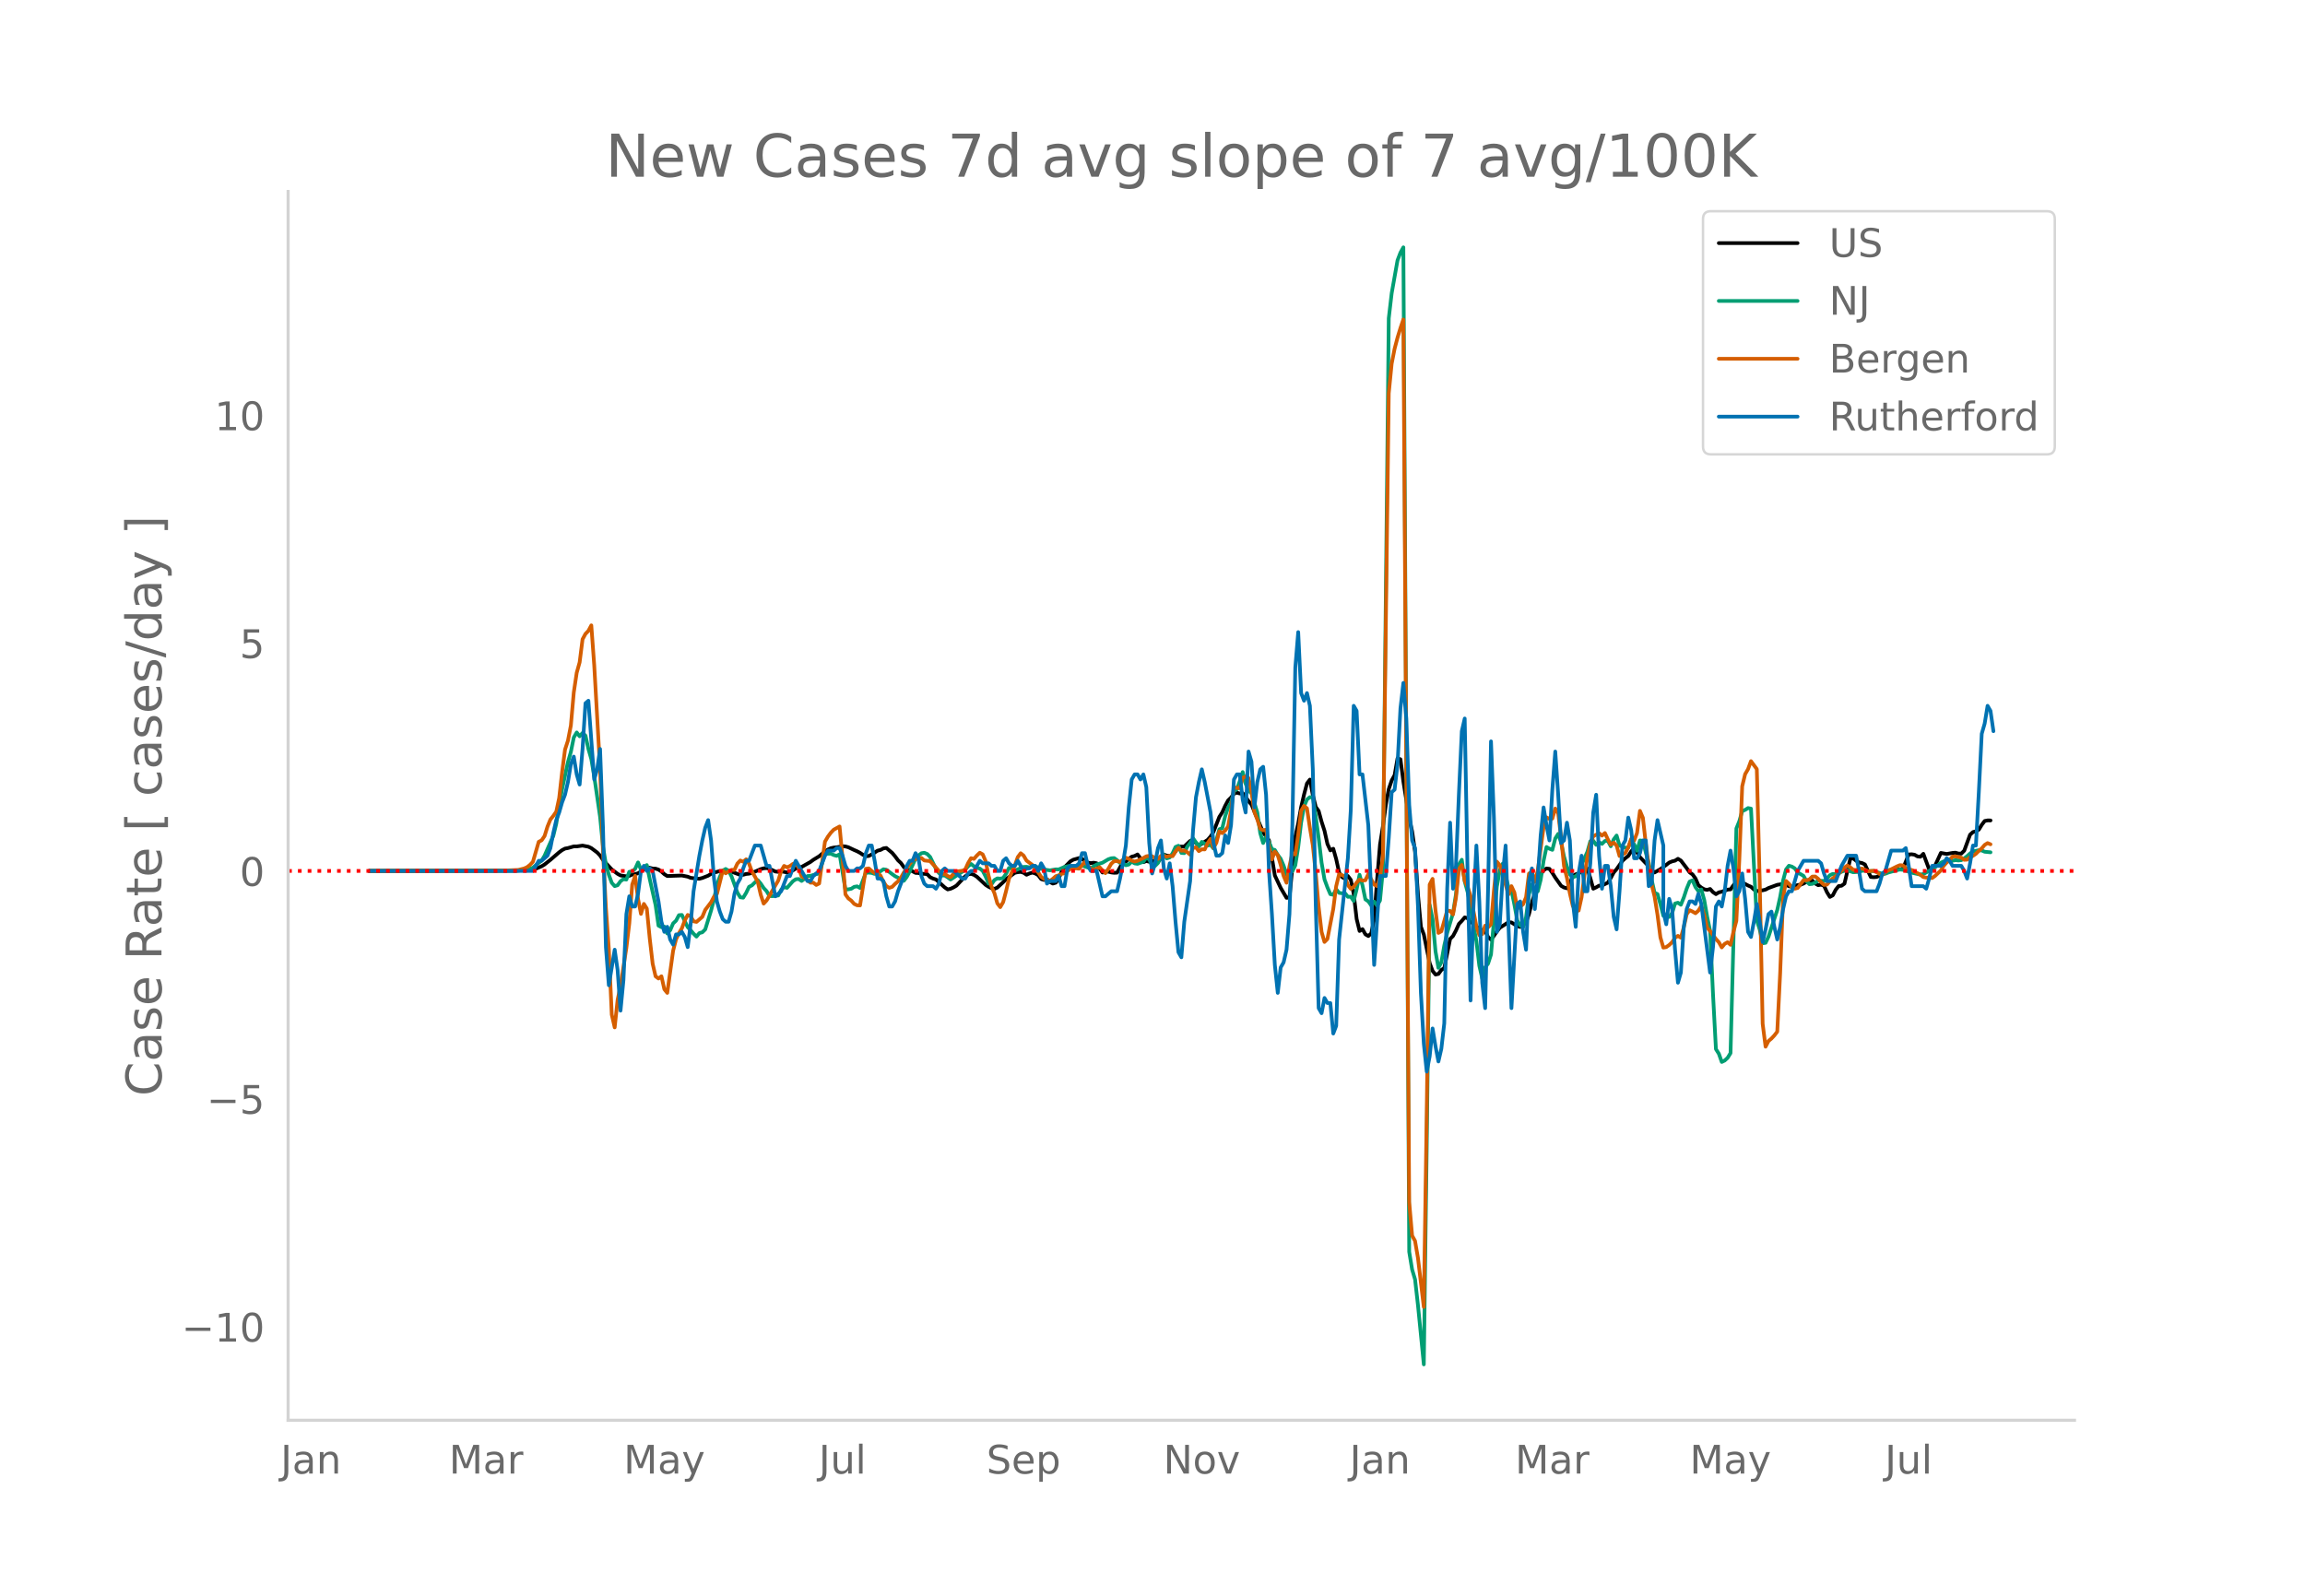 <svg height="864" viewBox="0 0 936 648" width="1248" xmlns="http://www.w3.org/2000/svg" xmlns:xlink="http://www.w3.org/1999/xlink"><defs><style>*{stroke-linecap:butt;stroke-linejoin:round}</style></defs><g id="figure_1"><path d="M0 648h936V0H0z" style="fill:#fff" id="patch_1"/><g id="axes_1"><path d="M117 576.72h725.4V77.76H117z" style="fill:none" id="patch_2"/><path clip-path="url(#p41c435b5e7)" d="m149.973 353.66 59.303-.134 5.93-.279 1.187-.165 1.186-.304 2.372-1.022 1.186-.722 2.372-1.887 3.558-3.06 1.186-.883 1.186-.623 1.186-.21 2.373-.673 1.186.008 2.372-.334 2.372.452 1.186.566 2.372 1.772 1.186 1.24 1.186 1.798 3.558 3.867 2.373 1.778 1.186.644 2.372.364 1.186-.197 1.186-.532 1.186-.176 1.186-.335 1.186-.716 1.186-.951 1.186-.722 1.186.15 1.186.318 1.187.043 1.186.383 1.186.782 1.186 1.09 1.186.744 5.93-.216 2.372.468 1.186.48 2.372.307 1.187.055 1.186-.304 2.372-.933 1.186-.752 1.186-.497 2.372-.63 2.372.113 1.186-.123 1.186.265 3.559 1.32 1.186-.069 1.186-.328 1.186-.121 1.186-.294 3.558-1.55 1.186-.33 1.186-.08 1.186.266 2.372 1.12 1.186.13 1.187-.236 2.372.493 2.372-.826 1.186-.786 1.186-.46 1.186-.185 3.558-2.007 1.186-.873 2.372-1.447 2.373-1.979 1.186-.744 1.186-.544 1.186-.263 1.186-.105 2.372-.445 1.186.103 1.186.324 2.372 1.123 1.186.509 1.186.64 1.186.781 1.187.61 1.186-.14 1.186-.621 2.372-1.523 1.186-.3 1.186-.627 1.186-.177 2.372 2.008 1.186 1.41 1.186 1.598 1.186 1.112 1.186 1.667 1.186 1.24 1.187-.143 2.372 1.236 1.186.05 1.186.356 1.186-.015 1.186.139 1.186 1.226 1.186.554 1.186.366 3.558 3.244 1.186.798 1.187-.28 1.186-.545 1.186-.719 2.372-2.517 1.186-1.242 1.186-.82 1.186-.192 1.186.4 1.186.769 3.558 3.303 1.186.768 1.186.575 1.187.27 1.186-.523 2.372-2.2 1.186-1.22 3.558-2.593 1.186-.236 1.186-.122 1.186.36 1.186.805 1.186-.53 1.186-.348 1.187.372 1.186.686 1.186 1.575 1.186.358 1.186-.268 1.186 1.105 1.186.625 1.186-.345 1.186-1.715 1.186-2.786 1.186-1.75 2.372-2.421 1.186-.674 2.373-.664 1.186.332 1.186.906 1.186.633 1.186.172 1.186-.147 1.186.224 1.186 2.17 1.186 1.584 1.186-.365 1.186.026 1.186.309 1.186.143 1.186-.059 2.373-4.313 1.186-.19 1.186-1.105 1.186-.87 1.186-.298 1.186-.618 2.372 3.14 1.186-.474 1.186.294 2.372-.488 1.186.54 2.373-2.975 1.186.448 1.186.095 1.186-.238 1.186-1.613 1.186-1.924 2.372.007 2.372-2.294 1.186-.316 1.186 1.176 1.186 1.01 3.559-2.302 1.186-1.363 1.186-1.93 2.372-6.058 1.186-1.83 1.186-2.669 1.186-2.18 1.186-1.165 1.186-1.572 1.186-.409 1.186.35 1.186-.129 1.187 1.484 1.186 1.775 1.186 1.371 4.744 11.326 2.372 3.19 2.372 14.28 2.372 5.036 2.372 4.038 1.187-.14 2.372-24.7 1.186-5.372 1.186-6.634 1.186-5.137 1.186-4.485 1.186-1.558 1.186 6.288 1.186 4.813 1.186 1.66 1.186 4.371 1.186 3.682 1.186 5.325 1.187 2.617 1.186-.666 1.186 4.227 1.186 5.404 1.186 1.844 1.186.71 1.186-1.111 1.186 1.56 1.186 5.688 1.186 10.219 1.186 4.853 1.186-.752 1.186 2.109 1.186.704 1.187-1.103 1.186-5.75 1.186-16.011 1.186-14.29 1.186-7.44 1.186-8.792 1.186-6.325 1.186-3.476 1.186-2.165 1.186-6.847 1.186.416 1.186 9.068 2.372 14.894 1.186 5.332 1.187 8.272 1.186 17.523 1.186 12.916 1.186 3.15 2.372 11.624 1.186 3.175 1.186 1.463 1.186-.254 1.186-1.615 1.186-.762 2.372-11.838 1.186-1.2 1.187-2.234 1.186-2.651 1.186-1.237 1.186-1.42 1.186.323 1.186 1.682 1.186.285 2.372 2.675 1.186.167 1.186.309 1.186 2.576 1.186 1.015 1.186-1.548 1.186-1.779 1.187-1.483 3.558-2.275 1.186.105 2.372 1.498 1.186.322 1.186-.783 1.186-1.166 1.186-3.268 1.186-4.668 3.559-11.433 1.186-1.714 1.186-.703 1.186.152 1.186 1.646 1.186 1.913 2.372 3.332 1.186.69 1.186.322 1.186-1.957 1.186-3.056 1.186-.673 1.186-.28 1.186-.966 1.187-.584 1.186-.45 1.186 3.82 1.186 4.302 1.186-.548 1.186-.698 1.186-.055 2.372-1.154 1.186-1.91 1.186-2.213 1.186-1.37 2.372-3.383 1.187-1.083 1.186-.893 1.186-1.875 1.186-1.25 1.186 1.706 1.186 1.928 2.372 2.473 1.186 1.2 1.186 1.62 1.186.916 2.372-1.362 2.373-1.736 1.186-.923 1.186-.479 1.186-.293 1.186-.755 1.186.721 2.372 3.105 1.186 1.683 1.186.848 1.186 1.648 1.186 2.737 1.186.955 1.186.692 1.186.222 1.187-.359 1.186 1.293 1.186.812 1.186-.732 1.186-.252 2.372-.869 1.186-.088 1.186-1.69 1.186-1.368 2.372.452 1.186.402 1.186.64 1.187.503 1.186 1.112 1.186.69 1.186-.28 1.186-.086 1.186-.296 1.186-.632 3.558-1.304 2.372-.36 1.186.289 1.186.666 1.186.176 2.373-.676 1.186-.14 1.186-.474 1.186-.687 1.186-.515 1.186.01 1.186 1.19 1.186.678 1.186-.209 1.186.433 1.186 2.615 1.186 1.92 1.186-.636 1.187-2.272 1.186-1.493 1.186-.128 1.186-.86 2.372-10.197 1.186-.05 1.186.942 1.186.702 1.186.23 1.186.575 2.372 5.084 1.186.109 1.187-.098 2.372-.997 2.372-1.41 1.186-.362 2.372-.253 1.186-.06 1.186-.254 2.372-5.814 1.186-.069 1.186.184 1.186.682 1.187.131 1.186-1.19 2.372 6.344 1.186-.92 1.186-.595 2.372-5.187 2.372.424 2.372-.426 1.186-.103 1.186.353 1.187.018 1.186-1.18 2.372-6.496 1.186-1.059 1.186-.332 1.186-.658 1.186-1.946 1.186-1.563 1.186-.233 1.186.018h0" style="fill:none;stroke:#000;stroke-linecap:round;stroke-width:1.5" id="line2d_1"/><path clip-path="url(#p41c435b5e7)" d="m149.973 353.656 59.303-.097 3.558-.228 1.186-.185 1.187-.323 1.186-.485 3.558-2.912 1.186-1.964 3.558-8.102 1.186-4.85 1.186-7.466 1.186-6.573 2.372-10.99 1.187-4.163 1.186-5.855 1.186-2.039 1.186 1.567 1.186-1.358 1.186 1.05 1.186 5.42 1.186 4.142 1.186 7.086 2.372 16.33 1.186 12.11 1.186 7.222 1.186 4.224 1.186 3.27 1.187 1.337 1.186-.351 1.186-1.648 1.186-.827 1.186.17 1.186-3.159 1.186-.104 1.186-1.092 1.186-2.609 1.186 2.96 2.372-1.889 1.186 5.685 2.373 10.579 1.186 8.323 1.186.635 1.186-.212 1.186 2.755 1.186-1.293 1.186-2.761 1.186-1.123 1.186-2.236 1.186-.092 2.372 4.962 1.186 1.231 1.186 1.422 1.186 1.172L284 378.89l1.186-.304 1.186-1.17 2.372-7.672 1.186-4.477 1.186-5.848 1.186-3.357 1.186-2.538 1.186-.664 1.186.734 1.186 2.236 2.372 6.603 1.187 1.926 1.186.168 1.186-1.943 1.186-2.466 1.186-.604 1.186-1.188 1.186-.931 1.186 1.399 1.186 1.794 1.186 1.256 1.186 1.997 1.186.06 2.372-.27 1.187-2.341 1.186-1.06 1.186.307 2.372-2.683 1.186-.81 1.186-.11 1.186.795 1.186-.904 1.186-1.088 1.186-.085 2.372-.687 1.186-.268 1.186-4.196 1.187-3.78 2.372-.075 1.186.564 1.186.327 1.186-.642 2.372 14.335 1.186-.106 1.186-.234 1.186-.768 1.186-.208 1.186.672 2.373-6.208 1.186-.025 1.186.11 1.186.413 1.186-.32 2.372-1.57 1.186.189 2.372 1.777 1.186.849 1.186.605 1.186.891 1.186.353 1.186-1.58 1.187-2.198 2.372-5.193 1.186-1.282 1.186-.927 1.186-.19 1.186.496 1.186 1.212 2.372 4.864 1.186 1.639 1.186 1.06 1.186-.054 1.186.752 1.187.89 2.372-1.564 3.558-2.404 1.186-1.386 1.186-.96 1.186.943 1.186.625 1.186.3 1.186.945 1.186 2.3 1.186 2.824 1.186.317 1.187-1.716 1.186-.69 1.186.12 1.186-.278 1.186-1.722 1.186-2.362 1.186.176 1.186.9 3.558-1.486 1.186-.04 1.186.24 1.186-.381 1.187-.07 2.372 1.033 1.186.28 2.372.356 2.372-.417 1.186.032 2.372-1.027 2.372-.48 1.186.263 1.187-.123 1.186-.48 1.186.24 2.372.86 1.186.218 2.372-1.47 2.372-.737 2.372-1.401 1.186-.396 1.186-.082 1.186.869 1.187 1.131 1.186.153 1.186.757 1.186-.287 1.186-1.206 1.186.738 1.186.177 2.372-.84 1.186-1.733 1.186.812 1.186 2.532 1.186.058 1.186-1.174 1.187-2.474 1.186-.863 1.186 1.483 1.186-.38 1.186-1.718 1.186-2.54 1.186-.5 1.186 2.91 1.186.086 1.186-2.569 1.186-1.585 1.186-1.899 2.372 3.372 1.186-1.888 2.373 1.494 1.186-.333 1.186 1.535 1.186-3.485 1.186-4.339 1.186-.412 1.186-4.92 1.186-3.454 1.186-2.056 1.186-4.61 1.186-.773 1.186-3.33 1.186-3.67 1.187 4.747 1.186 2.842 1.186 1.006 2.372 7.842 1.186 8.355 1.186 4.027 1.186-2.554 1.186 2.092 1.186 2.94 1.186.338 1.186 2.005 1.186 1.578 1.186 2.789 1.186 3.552 2.373-1.252 1.186-2.398 1.186-7.415 1.186-10.011 1.186-6.556 1.186-2.77 1.186-.968 1.186.164 1.186 7.598 1.186 8.901 1.186 9.934 1.186 6.814 1.186 3.227 1.187 2.768 1.186.242 1.186-2.268 1.186 1.5 1.186.145 1.186-.074 1.186 1.52 1.186-.036 1.186 1.735 1.186-4.745 1.186-5.9 1.186 4.292 1.186 5.69 1.186.814 1.187 1.662 1.186-1.582 1.186 1.659 1.186-2.086 1.186-12.562 2.372-223.875 1.186-10.157 2.372-13.364 1.186-3.118 1.186-2.156 2.372 407.887 1.186 7.213 1.187 3.992 1.186 10.515 2.372 23.993 1.186-88.83 1.186-97.771 1.186 5.837 1.186 13.015 1.186 6.73 1.186-2.236 1.186-6.817 1.186-5.145 2.372-8.078 1.187-7.552 1.186-12.102 1.186-1.973 1.186 8.807 1.186 4.333 1.186 5.725 1.186 7.749 1.186 6.43 1.186 9.99 1.186 5.175 1.186-4.545 1.186-1.493 1.186-3.671 2.372-27.622 1.187-6.56 1.186-2.707 2.372 9.71 1.186 1.132 1.186 5.721 1.186 6.52 1.186 1.992 1.186.672 1.186-4.041 1.186-9.359 1.186-3.92 1.186 2.681 1.186.108 1.187-4.651 1.186-7.749 1.186-5.595 1.186.69 1.186.458 1.186-4.614 1.186-1.877 1.186 3.561 1.186 5.664 1.186 4.037 1.186 3.193 1.186 1.205 1.186-.461 1.186-1.093 1.186-3.597 2.373-5.24 1.186-4.273 1.186-.221 1.186 1.685 1.186-1.041 1.186.648 1.186-1.18 1.186-.074 1.186 2.228 1.186-2.783 1.186-1.577 1.186 4.122 1.186.33 1.187.54 1.186-.116 1.186-3.146 1.186 1.86 1.186 2.61 1.186-4.209 1.186.181 1.186 4.794 1.186 4.143 1.186 6.87 1.186 5.295 1.186.489 1.186 4.122 1.186 4.69 1.187-.232 1.186.712 1.186-1.541 1.186-3.908 1.186-.323 1.186.827 1.186-2.946 1.186-3.6 1.186-2.859 1.186-.506 1.186 2.753 1.186 1.631 1.186-.672 1.186 4.271 1.186 6.797 1.187 5.695 1.186 25.749 1.186 22.311 1.186 1.863 1.186 3.346 1.186-.579 1.186-1.094 1.186-1.922 2.372-91.214 1.186-2.928 1.186-4.117 1.186-.515 1.186-.727 1.187.23 2.372 45.332 1.186 3.793 1.186 5.56 1.186-.196 1.186-2.511 3.558-10.83 1.186-5.374 1.186-6.63 1.186-4.446 1.186-1.507 1.186.344 1.187.723 1.186 1.663 2.372 1.39 1.186 2.158 1.186 1.212 1.186-.124 1.186-.54 1.186-.778 2.372.143 1.186-.993 1.186-1.359 1.186-.518 1.187.14 1.186-.391 1.186-.64 1.186-.44 1.186-.272 1.186.548 1.186.377 2.372-.162 1.186-.436 1.186-.049 1.186.328 1.186-.168 1.186-.015 3.559 1.159 1.186-.052 1.186-.486 3.558-.989 1.186-.225 1.186.102 1.186.31 2.372.868 3.559.763 1.186-.213 2.372-1.322 1.186-.627 2.372-1.65 1.186-.995 1.186-.578 2.372-.013 2.372-.46 1.186.124 1.187-.115 1.186-.718 1.186-.93 1.186-1.07 1.186-.836 2.372-.493 1.186.1 1.186.518 2.372.228h0" style="fill:none;stroke:#009e73;stroke-linecap:round;stroke-width:1.5" id="line2d_2"/><path clip-path="url(#p41c435b5e7)" d="m149.973 353.656 52.187-.1 4.744-.143 3.558-.162 2.372-.587 1.186-.527 1.187-.931 1.186-1.236 2.372-8.143 1.186-.607 1.186-1.742 1.186-3.829 1.186-2.896 1.186-1.459 1.186-1.721 1.186-5.55 1.186-10.533 1.186-9.095 1.186-3.646 1.187-6.158 1.186-13.45 1.186-7.96 1.186-4.233 1.186-9.358 1.186-2.188 1.186-1.236 1.186-2.228 1.186 16.245 2.372 41.91 1.186 33.846 1.186 22.727 1.186 16.812 1.186 26.535 1.187 5.185 1.186-11.201 1.186-5.651 2.372-15.435 1.186-9.925 1.186-15.78 1.186-3.544 1.186 9.378 1.186 6.057 1.186-4.052 1.186 1.904 1.186 12.154 1.186 10.25 1.187 5.104 1.186.89 1.186-.91 1.186 5.266 1.186 1.478 2.372-17.095 1.186-4.639 1.186-2.512 1.186-1.985 1.186-3.16 1.186-2.268 1.186.527 1.186 2.066 1.186.243 2.373-2.046 1.186-2.836 2.372-3.12 1.186-2.268 1.186-1.073 2.372-9.44 1.186 1.054 1.186-.79 1.186-.628 1.186.02 1.186-2.552 1.187-1.256 1.186.506 1.186-.992 1.186 1.762 1.186 3.282 1.186 1.944 1.186 2.248 1.186 5.145 1.186 3.606 1.186-1.276 4.744-8.102 1.187-3.87 1.186-2.065 1.186.587 1.186-.527 1.186-.85 1.186-.446 1.186 2.107 1.186 3.423 1.186.527 1.186.83 1.186 1.175 1.186-.02 1.186.931 1.186-.587L335 341.766l1.186-2.025 1.186-1.6 1.186-1.236 2.372-1.296 1.186 12.66 1.186 14.908 1.186 1.64 1.186.892 1.186 1.336 1.186.568 1.186.06 2.373-14.887 1.186-.163 1.186 1.054 1.186.85 1.186-.06 1.186 1.053 1.186 2.512 1.186 1.782 1.186.71 1.186-.386 1.186-1.215 1.186-1.033 1.186-1.479 1.186-2.106 1.186-1.844 2.373-3.18 1.186-.445 1.186-.142 1.186-.304 1.186 1.013 2.372.263 4.744 5.287 1.186-.122 1.186.892 1.187.465 1.186-1.336 1.186-.932 2.372-.345 1.186-.486 1.186-2.633 1.186-1.985 1.186.284 1.186-1.357 1.186-1.135 1.186.669 1.186 2.754 1.186 5.834 1.186 4.517 1.187 2.633 1.186 4.132 1.186 1.56 1.186-2.046 1.186-4.497 1.186-5.003 2.372-5.428 1.186-3.342 1.186-1.58 1.186.952 1.186 2.046 2.372 1.742 1.187 1.742 1.186 1.276 1.186 1.843 1.186.87 1.186.203 1.186.628 1.186-.911 1.186-1.053 1.186-.365 1.186-.587 1.186-.243 2.372-1.803 2.373-.203 1.186.142 2.372-2.816 2.372 2.877 1.186.324 1.186-.365 1.186-.648 1.186 1.337 1.186 1.094 1.186-1.742 1.186-2.066 1.186-1.074h1.186l1.187.365 2.372-1.742 1.186.445 1.186.73 1.186.384 1.186-.303 2.372-1.155 1.186-.668 1.186-.203 1.186.182 1.186.79 1.186.284 1.187-1.215h1.186l1.186.303 1.186-.344 1.186.162 1.186-1.944 1.186-1.459 1.186 1.175 1.186-.081 1.186.648 1.186 1.053 1.186-2.775 1.186-.222 1.186 1.539 1.186-.75 1.187.061 1.186-2.592 1.186-1.702 1.186 3.646 1.186-2.066 1.186-4.618 1.186.729 1.186-1.074 1.186-1.62 1.186-6.421 1.186-9.52 1.186.263 1.186.122 1.186-4.193 1.187-.588 1.186.628 1.186 5.348 1.186 8.487 1.186 2.977 1.186 3.788 1.186.648 1.186-.263 1.186 6.907 1.186 5.186 1.186-3.2 1.186 1.437 1.186 3.95 1.186 4.457 1.186 2.815 1.187-6.684 1.186-5.368 1.186.608 1.186-8.001 1.186-9.763 1.186-2.006 1.186.993 1.186 7.88 1.186 7.048 1.186 11.262 1.186 13.794 1.186 10.189 1.186 4.091 1.186-1.195 2.373-12.194 1.186-9.236 1.186-4.922 1.186.385 1.186.648 1.186 3.423 1.186 1.499 1.186-.77 1.186-1.762 1.186-1.215 1.186.405 1.186-.122 1.186-2.511 2.373 4.294 1.186.587 1.186-3.605 1.186-8.265 2.372-188.214 1.186-12.052 1.186-6.037 1.186-4.517 1.186-3.889 1.186-3.504 2.372 358.382 1.186 13.632 1.187 2.167 1.186 6.907 2.372 19.912 1.186-78.713 1.186-92.832 1.186-2.309 1.186 12.74 1.186 9.217 1.186-.648 2.372-8.426 1.186.141 1.186 1.439 1.187-6.705 1.186-11.708 1.186-1.701 1.186 6.42 1.186 2.432 1.186 3.727 2.372 12.274 1.186 3.667 1.186-.426 1.186-3.443 1.186.668 1.186-1.235 1.186-13.51 1.186-11.931 1.187 1.458 1.186 3.727 2.372 8.143 1.186-3.363 1.186 2.553 1.186 6.522 1.186-.75 1.186-.992 1.186-2.836 1.186-9.58 1.186-.831 1.186 4.193 1.186-4.538 2.373-17.642 1.186-4.031 1.186.608 1.186-.102 1.186-4.091 1.186 1.884 1.186 9.864 1.186 11.627 1.186 4.76 1.186 6.32 1.186 5.063 1.186 1.904 1.186.02 1.186-5.367 1.187-8.953 1.186-7.373 1.186-5.47 1.186-3.017 2.372-1.236 1.186.973 1.186-1.054 1.186 2.552 1.186 2.168 1.186-.83 1.186 1.194 1.186 4.254 2.373-1.215 1.186-2.33 1.186-3.463 1.186.75 1.186-3.1 1.186-8.973 1.186 2.795 1.186 10.513 1.186 8.993 1.186 7.637 1.186 4.84 1.186 7.394 1.186 9.216 1.186 4.132 1.187-.202 1.186-.851 1.186-1.134 1.186-1.783 1.186-.79 1.186.73 1.186-4.214 1.186-5.307 1.186-1.64 1.186.547 1.186.688 1.186-1.033 1.186-1.944 1.186 3.646 1.186 5.205 1.187 1.378 2.372 3.22 1.186 1.297 1.186 2.106 1.186-1.438 1.186-.668 1.186 1.053 1.186-5.246 1.186-4.477 1.186-24.468 1.186-30.181 1.186-4.922 1.186-2.046 1.187-3.241 2.372 3.22 1.186 45.798 1.186 57.628 1.186 9.297 1.186-2.289 1.186-.993 1.186-1.276 1.186-1.54 1.186-23.941 1.186-30.343 1.186-6.907 1.186 1.134 1.186 1.438 1.187.567 1.186-.303 2.372-3.16 1.186.06 1.186-.384 1.186-1.135 1.186-.04 1.186.932 1.186 1.397 1.186 1.094 1.186-.121 1.186-1.358 1.186-1.174 1.187-.83 1.186-.993 2.372-2.573 1.186-.83 1.186.729 1.186 1.013 1.186.08 1.186-.364 1.186-.243 1.186.486 1.186.628 2.372-.182 1.187.506 1.186.77 1.186.202 1.186-.952 1.186-.729 1.186-.405 2.372-1.195 1.186-.486 1.186.101 1.186 1.053 1.186.649 1.186.141 2.372 1.317 1.187.648 1.186.932 1.186.223 1.186-.02 1.186.202 1.186-.85 2.372-2.229 1.186-1.944 1.186-1.317 1.186-1.053 1.186-1.317 1.186-.101 2.373.506 1.186.891 1.186-.06 1.186-.973 1.186-.587 1.186-.81 1.186-1.195 1.186-1.013 1.186-1.398 1.186-.75 1.186.487h0" style="fill:none;stroke:#d55e00;stroke-linecap:round;stroke-width:1.5" id="line2d_3"/><path clip-path="url(#p41c435b5e7)" d="M149.973 353.656h66.42l2.372-4.126h1.186l2.372-2.063 1.186-3.095 1.186-6.19 1.186-5.159 1.186-3.094 1.186-4.127 1.186-3.095 1.186-5.158 1.187-7.222 1.186-3.095 1.186 7.222 1.186 4.126 1.186-14.443 1.186-18.57 1.186-1.031 2.372 31.981 1.186-4.126 1.186-8.254 1.186 31.981 1.186 48.488 1.186 15.475 2.373-14.443 1.186 8.253 1.186 16.506 1.186-12.38 1.186-26.822 1.186-7.222 1.186 4.127h1.186l1.186-5.159 1.186-9.285 1.186-2.063 1.186 2.063 1.186-1.031 1.186 1.031 2.373 12.38 1.186 8.253 1.186 4.127 1.186-2.063 1.186 5.158 1.186 2.063 1.186-4.126h1.186l1.186-1.032 1.186 2.063 1.186 4.127 1.186-9.285 1.186-13.411L284 347.467l1.186-6.19 1.186-5.159 1.186-3.095 1.186 8.254 1.186 15.474 1.186 9.285 1.186 4.127 1.186 3.095 1.186 1.031h1.186l1.186-4.126 1.186-7.222 1.186-4.126 1.187-2.064 1.186-4.126 1.186-3.095h1.186l2.372-6.19h2.372l2.372 8.253h1.186l2.372 12.38 2.373-2.063 2.372-6.19h1.186l2.372-6.19 4.744 8.253h1.186l1.186-2.063 2.372-2.064 2.373-6.19 1.186-2.063h2.372l1.186-1.031h1.186l1.186 3.095 1.186 4.126 1.186 2.063h2.372l1.186-1.031h1.186l1.186-1.032 1.187-5.158 1.186-3.095h1.186l1.186 6.19 1.186 7.221h1.186l1.186 1.032 1.186 6.19 1.186 4.127h1.186l1.186-2.064 1.186-4.126 2.372-6.19 1.186-4.127 1.187-2.063h1.186l1.186-3.095 1.186 2.063 1.186 7.222 1.186 3.095 1.186 1.031h2.372l1.186 1.032 1.186-2.063 1.186-5.159 1.186-1.031 1.186 1.031h2.373l3.558 3.095h1.186l1.186-2.063 1.186-1.032h1.186l2.372-4.126 1.186 1.032h2.372l1.186 1.031h1.187l1.186 2.063h1.186l1.186-4.126 1.186-1.032 1.186 2.064 1.186 1.031h1.186l1.186-2.063 2.372 4.126 1.186-1.031h1.186l1.186-1.032h1.187l1.186 2.063 1.186-3.094 1.186 2.063 1.186 6.19 1.186-1.032h2.372l1.186-2.063 1.186 4.126h1.186l1.186-7.221 1.186-1.032h2.373l1.186-1.031 1.186-4.127h1.186l1.186 5.158 1.186 2.063h2.372l2.372 10.317h1.186l2.372-2.063h2.372l1.187-5.159 1.186-6.19 1.186-7.221 1.186-15.475 1.186-11.348 1.186-2.063h1.186l1.186 2.063 1.186-2.063 1.186 5.158 1.186 22.696 1.186 12.38 1.186-4.126 1.186-6.19 1.187-3.095 1.186 11.348 1.186 4.126 1.186-6.19 1.186 9.285 1.186 14.443 1.186 12.38 1.186 2.064 1.186-14.444 2.372-16.506 1.186-20.633 1.186-13.411 1.186-6.19 1.186-5.158 1.187 5.158 2.372 12.38 1.186 12.38 1.186 5.158h1.186l1.186-1.032 1.186-7.222 1.186 3.095 1.186-7.221 1.186-18.57 1.186-2.063h1.186l1.186 10.316 1.187 5.159 1.186-24.76 1.186 4.127 1.186 18.57 1.186-10.317 1.186-5.158 1.186-1.032 1.186 11.348 1.186 30.95 1.186 17.538 1.186 20.633 1.186 11.348 1.186-10.317 1.186-2.063 1.186-5.158 1.187-14.443 1.186-36.108 1.186-63.962 1.186-14.444 1.186 24.76 1.186 3.095 1.186-3.095 1.186 5.158 1.186 25.792 1.186 54.677 1.186 42.298 1.186 2.063 1.186-6.19 1.186 2.063h1.187l1.186 12.38 1.186-3.095 1.186-35.076 3.558-33.013 1.186-19.601 1.186-42.298 1.186 2.064 1.186 25.79h1.186l2.372 20.634 2.373 56.74 2.372-36.107h2.372l1.186-15.475 1.186-18.57 1.186-1.031 1.186-10.317 1.186-22.696 1.186-10.317 1.186 14.444 1.186 35.076 1.186 14.443 1.187 3.095 1.186 23.728 1.186 35.076 1.186 20.633 1.186 11.348 1.186-6.19 1.186-11.348 1.186 7.221 1.186 6.19 1.186-5.158 1.186-10.317 1.186-54.677 1.186-26.823 1.186 26.823 1.187-9.285 1.186-28.886 1.186-25.791 1.186-5.158 1.186 63.962 1.186 50.55 1.186-38.17 1.186-24.76 1.186 22.696 1.186 33.013 1.186 10.317 1.186-48.488 1.186-59.836 1.186 30.95 1.186 46.424 1.187-3.095 1.186-19.601 1.186-12.38 2.372 66.026 2.372-42.298 1.186-1.032 1.186 12.38 1.186 7.222 1.186-27.855 1.186-5.158 1.186 16.506 1.186-12.38 1.187-17.538 1.186-11.348 1.186 7.222 1.186 6.19 1.186-20.633 1.186-15.475 1.186 17.538 1.186 19.601 1.186-1.031 1.186-7.222 1.186 7.222 1.186 24.76 1.186 10.316 1.186-21.665 1.186-7.221 1.187 14.443h1.186l1.186-11.348 1.186-20.633 1.186-7.222 1.186 24.76 1.186 13.411 1.186-9.285h1.186l1.186 8.253 1.186 12.38 1.186 5.158 1.186-15.474 1.186-18.57 1.187-2.063 1.186-9.285 1.186 5.158 1.186 11.348h1.186l1.186-2.063 1.186-5.158h1.186l1.186 18.57 1.186-1.032 1.186-17.538 1.186-8.254 2.372 10.317v26.823l1.187 5.158 1.186-10.316 1.186 4.126 1.186 16.507 1.186 13.411 1.186-4.127 1.186-18.57 1.186-7.22 1.186-3.096h1.186l1.186 1.032 1.186-4.127 1.186 4.127 3.559 27.854 1.186-10.316 1.186-16.506 1.186-2.064 1.186 2.064 1.186-6.19 1.186-10.317 1.186-6.19 1.186 7.222 1.186 11.348 1.186-2.063 1.186-7.222 1.186 10.317 1.186 13.411 1.187 2.063 1.186-6.19 1.186-7.221 1.186 7.221 1.186 8.254 1.186-5.159 1.186-6.19 1.186-1.031 1.186 6.19 1.186 5.158 1.186-5.158 1.186-7.222 1.186-5.158 1.186-2.063h1.186l2.373-8.254 2.372-4.126h5.93l1.186 1.032 1.186 4.126 1.186 3.095h3.559l2.372-6.19 2.372-4.126h3.558l1.186 6.19 1.186 7.221 1.186 1.032h4.745l1.186-3.095 1.186-4.127 1.186-1.032 2.372-8.253h4.744l1.186-1.031 1.186 7.221 1.186 8.253h4.745l1.186 1.032 1.186-4.127 1.186-5.158h3.558l1.186-1.031 1.186-2.064 1.186 1.032 1.186 2.063h3.559l1.186 2.063 1.186 3.095 1.186-6.19 1.186-7.221h1.186l1.186-21.665 1.186-23.728 1.186-4.126 1.186-7.222 1.186 2.064 1.186 8.253h0" style="fill:none;stroke:#0072b2;stroke-linecap:round;stroke-width:1.5" id="line2d_4"/><path clip-path="url(#p41c435b5e7)" d="M117 353.656h725.4" style="fill:none;stroke:red;stroke-dasharray:1.5,2.475;stroke-dashoffset:0;stroke-width:1.5" id="line2d_5"/><path d="M117 576.72V77.76" style="fill:none;stroke:#d3d3d3;stroke-linecap:square;stroke-linejoin:miter;stroke-width:1.25" id="patch_3"/><path d="M117 576.72h725.4" style="fill:none;stroke:#d3d3d3;stroke-linecap:square;stroke-linejoin:miter;stroke-width:1.25" id="patch_4"/><g id="matplotlib.axis_1"><g id="xtick_1"><g style="fill:#696969" transform="matrix(.16 0 0 -.16 113.919 598.378)" id="text_1"><defs><path d="M9.813 72.906h9.859V5.078q0-13.187-5-19.14-5-5.954-16.094-5.954h-3.75v8.297h3.078q6.531 0 9.219 3.672Q9.813-4.39 9.813 5.078z" id="DejaVuSans-74"/><path d="M34.281 27.484q-10.89 0-15.093-2.484-4.204-2.484-4.204-8.5 0-4.781 3.157-7.594 3.156-2.797 8.562-2.797 7.485 0 12 5.297 4.516 5.297 4.516 14.078v2zm17.922 3.72V0H43.22v8.297Q40.14 3.328 35.547.953q-4.594-2.375-11.234-2.375-8.391 0-13.36 4.719Q6 8.016 6 15.922q0 9.219 6.172 13.906 6.187 4.688 18.437 4.688h12.61v.89q0 6.203-4.078 9.594-4.078 3.39-11.453 3.39-4.688 0-9.141-1.124-4.438-1.125-8.531-3.375v8.312q4.921 1.906 9.562 2.844 4.64.953 9.031.953 11.875 0 17.735-6.156 5.86-6.14 5.86-18.64z" id="DejaVuSans-97"/><path d="M54.89 33.016V0h-8.984v32.719q0 7.765-3.031 11.61-3.031 3.858-9.078 3.858-7.281 0-11.484-4.64-4.204-4.625-4.204-12.64V0H9.08v54.688h9.03v-8.5q3.235 4.937 7.594 7.374Q30.078 56 35.797 56q9.422 0 14.25-5.828 4.844-5.828 4.844-17.156z" id="DejaVuSans-110"/></defs><use xlink:href="#DejaVuSans-74"/><use x="29.492" xlink:href="#DejaVuSans-97"/><use x="90.771" xlink:href="#DejaVuSans-110"/></g></g><g id="xtick_2"><g style="fill:#696969" transform="matrix(.16 0 0 -.16 182.322 598.378)" id="text_2"><defs><path d="M9.813 72.906h14.703l18.593-49.61 18.703 49.61h14.704V0H66.89v64.016l-18.797-50h-9.907l-18.796 50V0H9.813z" id="DejaVuSans-77"/><path d="M41.11 46.297q-1.516.875-3.297 1.281Q36.03 48 33.89 48q-7.625 0-11.703-4.953-4.079-4.953-4.079-14.234V0H9.08v54.688h9.03v-8.5q2.844 4.984 7.375 7.39Q30.031 56 36.531 56q.922 0 2.047-.125 1.125-.11 2.484-.36z" id="DejaVuSans-114"/></defs><use xlink:href="#DejaVuSans-77"/><use x="86.279" xlink:href="#DejaVuSans-97"/><use x="147.559" xlink:href="#DejaVuSans-114"/></g></g><g id="xtick_3"><g style="fill:#696969" transform="matrix(.16 0 0 -.16 253.226 598.378)" id="text_3"><defs><path d="M32.172-5.078q-3.797-9.766-7.422-12.735-3.61-2.984-9.656-2.984H7.906v7.516h5.282q3.703 0 5.75 1.765Q21-9.766 23.483-3.219l1.61 4.094-22.11 53.813H12.5l17.094-42.766 17.093 42.766h9.516z" id="DejaVuSans-121"/></defs><use xlink:href="#DejaVuSans-77"/><use x="86.279" xlink:href="#DejaVuSans-97"/><use x="147.559" xlink:href="#DejaVuSans-121"/></g></g><g id="xtick_4"><g style="fill:#696969" transform="matrix(.16 0 0 -.16 332.463 598.378)" id="text_4"><defs><path d="M8.5 21.578v33.11h8.984V21.922q0-7.766 3.016-11.656 3.031-3.875 9.094-3.875 7.265 0 11.484 4.64 4.234 4.64 4.234 12.656v31h8.985V0h-8.984v8.406Q42.047 3.422 37.718 1q-4.313-2.422-10.032-2.422-9.421 0-14.312 5.86Q8.5 10.296 8.5 21.578zM31.11 56z" id="DejaVuSans-117"/><path d="M9.422 75.984h8.984V0H9.422z" id="DejaVuSans-108"/></defs><use xlink:href="#DejaVuSans-74"/><use x="29.492" xlink:href="#DejaVuSans-117"/><use x="92.871" xlink:href="#DejaVuSans-108"/></g></g><g id="xtick_5"><g style="fill:#696969" transform="matrix(.16 0 0 -.16 400.572 598.378)" id="text_5"><defs><path d="M53.516 70.516V60.89q-5.61 2.687-10.594 4-4.984 1.328-9.625 1.328-8.047 0-12.422-3.125t-4.375-8.89q0-4.845 2.906-7.313 2.907-2.453 11.016-3.97l5.953-1.218q11.031-2.11 16.281-7.406 5.25-5.297 5.25-14.172 0-10.61-7.11-16.078-7.093-5.469-20.812-5.469-5.172 0-11.015 1.172Q13.14.922 6.89 3.219v10.156q6-3.36 11.765-5.078 5.766-1.703 11.328-1.703 8.438 0 13.032 3.312 4.593 3.328 4.593 9.485 0 5.359-3.297 8.39-3.296 3.032-10.812 4.547L27.484 33.5q-11.03 2.188-15.968 6.875-4.922 4.688-4.922 13.047 0 9.672 6.812 15.234 6.813 5.563 18.766 5.563 5.14 0 10.453-.938 5.328-.922 10.89-2.765z" id="DejaVuSans-83"/><path d="M56.203 29.594v-4.39H14.891q.593-9.282 5.593-14.142 5-4.859 13.938-4.859 5.172 0 10.031 1.266 4.86 1.265 9.656 3.812v-8.5Q49.266.734 44.187-.344 39.11-1.422 33.892-1.422q-13.094 0-20.735 7.61-7.64 7.625-7.64 20.625 0 13.421 7.25 21.296Q20.016 56 32.328 56q11.031 0 17.453-7.11 6.422-7.093 6.422-19.296zm-8.984 2.64q-.094 7.36-4.125 11.75-4.032 4.407-10.672 4.407-7.516 0-12.031-4.25-4.516-4.25-5.203-11.97z" id="DejaVuSans-101"/><path d="M18.11 8.203v-29H9.077v75.484h9.031v-8.296q2.844 4.875 7.157 7.234Q29.594 56 35.594 56q9.968 0 16.187-7.906 6.235-7.907 6.235-20.797T51.78 6.484q-6.218-7.906-16.187-7.906-6 0-10.328 2.375-4.313 2.375-7.157 7.25zm30.578 19.094q0 9.906-4.079 15.547-4.078 5.64-11.203 5.64-7.14 0-11.218-5.64-4.079-5.64-4.079-15.547 0-9.906 4.078-15.547 4.079-5.64 11.22-5.64 7.124 0 11.202 5.64t4.078 15.547z" id="DejaVuSans-112"/></defs><use xlink:href="#DejaVuSans-83"/><use x="63.477" xlink:href="#DejaVuSans-101"/><use x="125" xlink:href="#DejaVuSans-112"/></g></g><g id="xtick_6"><g style="fill:#696969" transform="matrix(.16 0 0 -.16 472.387 598.378)" id="text_6"><defs><path d="M9.813 72.906h13.28l32.329-60.984v60.984h9.562V0h-13.28L19.39 60.984V0H9.813z" id="DejaVuSans-78"/><path d="M30.61 48.39q-7.22 0-11.422-5.64-4.204-5.64-4.204-15.453 0-9.813 4.172-15.453 4.188-5.64 11.453-5.64 7.188 0 11.375 5.655 4.203 5.672 4.203 15.438 0 9.719-4.203 15.406-4.187 5.688-11.375 5.688zm0 7.61q11.718 0 18.406-7.625 6.703-7.61 6.703-21.078 0-13.422-6.703-21.078-6.688-7.64-18.407-7.64-11.765 0-18.437 7.64-6.656 7.656-6.656 21.078 0 13.469 6.656 21.078Q18.844 56 30.609 56z" id="DejaVuSans-111"/><path d="M2.984 54.688H12.5L29.594 8.797l17.093 45.89h9.516L35.687 0H23.485z" id="DejaVuSans-118"/></defs><use xlink:href="#DejaVuSans-78"/><use x="74.805" xlink:href="#DejaVuSans-111"/><use x="135.986" xlink:href="#DejaVuSans-118"/></g></g><g id="xtick_7"><g style="fill:#696969" transform="matrix(.16 0 0 -.16 548.02 598.378)" id="text_7"><use xlink:href="#DejaVuSans-74"/><use x="29.492" xlink:href="#DejaVuSans-97"/><use x="90.771" xlink:href="#DejaVuSans-110"/></g></g><g id="xtick_8"><g style="fill:#696969" transform="matrix(.16 0 0 -.16 615.237 598.378)" id="text_8"><use xlink:href="#DejaVuSans-77"/><use x="86.279" xlink:href="#DejaVuSans-97"/><use x="147.559" xlink:href="#DejaVuSans-114"/></g></g><g id="xtick_9"><g style="fill:#696969" transform="matrix(.16 0 0 -.16 686.141 598.378)" id="text_9"><use xlink:href="#DejaVuSans-77"/><use x="86.279" xlink:href="#DejaVuSans-97"/><use x="147.559" xlink:href="#DejaVuSans-121"/></g></g><g id="xtick_10"><g style="fill:#696969" transform="matrix(.16 0 0 -.16 765.379 598.378)" id="text_10"><use xlink:href="#DejaVuSans-74"/><use x="29.492" xlink:href="#DejaVuSans-117"/><use x="92.871" xlink:href="#DejaVuSans-108"/></g></g></g><g id="matplotlib.axis_2"><g id="ytick_1"><g style="fill:#696969" transform="matrix(.16 0 0 -.16 73.733 544.782)" id="text_11"><defs><path d="M10.594 35.5h62.593v-8.297H10.594z" id="DejaVuSans-8722"/><path d="M12.406 8.297h16.11v55.625l-17.532-3.516v8.985l17.438 3.515h9.86V8.296H54.39V0H12.406z" id="DejaVuSans-49"/><path d="M31.781 66.406q-7.61 0-11.453-7.5Q16.5 51.422 16.5 36.375q0-14.984 3.828-22.484 3.844-7.5 11.453-7.5 7.672 0 11.5 7.5 3.844 7.5 3.844 22.484 0 15.047-3.844 22.531-3.828 7.5-11.5 7.5zm0 7.813q12.266 0 18.735-9.703 6.468-9.688 6.468-28.141 0-18.406-6.468-28.11-6.47-9.687-18.735-9.687-12.25 0-18.718 9.688-6.47 9.703-6.47 28.109 0 18.453 6.47 28.14Q19.53 74.22 31.78 74.22z" id="DejaVuSans-48"/></defs><use xlink:href="#DejaVuSans-8722"/><use x="83.789" xlink:href="#DejaVuSans-49"/><use x="147.412" xlink:href="#DejaVuSans-48"/></g></g><g id="ytick_2"><g style="fill:#696969" transform="matrix(.16 0 0 -.16 83.912 452.258)" id="text_12"><defs><path d="M10.797 72.906h38.719v-8.312H19.828v-17.86q2.14.735 4.281 1.094 2.157.36 4.313.36 12.203 0 19.328-6.688 7.14-6.688 7.14-18.11 0-11.765-7.328-18.296-7.328-6.516-20.656-6.516-4.593 0-9.36.781-4.75.782-9.827 2.344v9.922q4.39-2.39 9.078-3.563 4.687-1.171 9.906-1.171 8.453 0 13.375 4.437 4.938 4.438 4.938 12.063 0 7.609-4.938 12.047-4.922 4.453-13.375 4.453-3.953 0-7.89-.875-3.922-.875-8.016-2.735z" id="DejaVuSans-53"/></defs><use xlink:href="#DejaVuSans-8722"/><use x="83.789" xlink:href="#DejaVuSans-53"/></g></g><g id="ytick_3"><use xlink:href="#DejaVuSans-48" style="fill:#696969" transform="matrix(.16 0 0 -.16 97.32 359.735)" id="text_13"/></g><g id="ytick_4"><use xlink:href="#DejaVuSans-53" style="fill:#696969" transform="matrix(.16 0 0 -.16 97.32 267.212)" id="text_14"/></g><g id="ytick_5"><g style="fill:#696969" transform="matrix(.16 0 0 -.16 87.14 174.689)" id="text_15"><use xlink:href="#DejaVuSans-49"/><use x="63.623" xlink:href="#DejaVuSans-48"/></g></g><g style="fill:#696969" transform="matrix(0 -.2 -.2 0 65.573 445.117)" id="text_16"><defs><path d="M64.406 67.281v-10.39q-4.984 4.64-10.625 6.922-5.64 2.296-11.984 2.296-12.5 0-19.14-7.64-6.641-7.64-6.641-22.094 0-14.406 6.64-22.047 6.64-7.64 19.14-7.64 6.345 0 11.985 2.296 5.64 2.297 10.625 6.938V5.609Q59.234 2.094 53.437.33q-5.78-1.75-12.218-1.75-16.563 0-26.094 10.124-9.516 10.14-9.516 27.672 0 17.578 9.516 27.703 9.531 10.14 26.094 10.14 6.531 0 12.312-1.734 5.797-1.734 10.875-5.203z" id="DejaVuSans-67"/><path d="M44.281 53.078v-8.5q-3.797 1.953-7.906 2.922-4.094.984-8.5.984-6.688 0-10.031-2.047-3.344-2.046-3.344-6.156 0-3.125 2.39-4.906 2.391-1.781 9.626-3.39l3.078-.688q9.562-2.047 13.593-5.781 4.032-3.735 4.032-10.422 0-7.625-6.032-12.078-6.03-4.438-16.578-4.438-4.39 0-9.156.86Q10.688.296 5.422 2v9.281q4.984-2.594 9.812-3.89 4.829-1.282 9.579-1.282 6.343 0 9.75 2.172 3.421 2.172 3.421 6.125 0 3.656-2.468 5.61-2.453 1.953-10.813 3.765l-3.125.735q-8.344 1.75-12.062 5.39-3.704 3.64-3.704 9.985 0 7.718 5.47 11.906Q16.75 56 26.811 56q4.97 0 9.36-.734 4.406-.72 8.11-2.188z" id="DejaVuSans-115"/><path d="M44.39 34.188q3.172-1.079 6.172-4.594 3-3.516 6.032-9.672L66.609 0H56l-9.313 18.703q-3.624 7.328-7.015 9.719-3.39 2.39-9.25 2.39h-10.75V0h-9.86v72.906h22.266q12.5 0 18.656-5.234 6.157-5.219 6.157-15.766 0-6.89-3.203-11.437-3.204-4.532-9.297-6.282zM19.673 64.797V38.922h12.406q7.125 0 10.766 3.297 3.64 3.297 3.64 9.687 0 6.39-3.64 9.64-3.64 3.25-10.766 3.25z" id="DejaVuSans-82"/><path d="M18.313 70.219V54.688h18.5v-6.985h-18.5V18.016q0-6.688 1.828-8.594 1.828-1.906 7.453-1.906h9.218V0h-9.218q-10.407 0-14.36 3.875-3.953 3.89-3.953 14.14v29.688H2.687v6.984h6.594V70.22z" id="DejaVuSans-116"/><path d="M8.594 75.984h20.703V69H17.578V-6.203h11.719v-6.984H8.594z" id="DejaVuSans-91"/><path d="M48.781 52.594v-8.407q-3.812 2.11-7.64 3.157-3.828 1.047-7.735 1.047-8.75 0-13.593-5.547-4.829-5.532-4.829-15.547 0-10.016 4.829-15.563 4.843-5.53 13.593-5.53 3.907 0 7.735 1.046 3.828 1.047 7.64 3.156V2.094Q45.016.344 40.984-.531q-4.015-.89-8.562-.89-12.36 0-19.64 7.765-7.266 7.765-7.266 20.953 0 13.375 7.343 21.031Q20.22 56 33.016 56q4.14 0 8.093-.86 3.953-.843 7.672-2.546z" id="DejaVuSans-99"/><path d="M25.39 72.906h8.297L8.297-9.28H0z" id="DejaVuSans-47"/><path d="M45.406 46.39v29.594h8.985V0h-8.985v8.203Q42.578 3.328 38.25.953q-4.313-2.375-10.375-2.375-9.906 0-16.14 7.906-6.22 7.922-6.22 20.813 0 12.89 6.22 20.797Q17.968 56 27.874 56q6.063 0 10.375-2.375 4.328-2.36 7.156-7.234zm-30.61-19.093q0-9.906 4.079-15.547 4.078-5.64 11.203-5.64 7.125 0 11.219 5.64 4.11 5.64 4.11 15.547 0 9.906-4.11 15.547-4.094 5.64-11.219 5.64-7.125 0-11.203-5.64-4.078-5.64-4.078-15.547z" id="DejaVuSans-100"/><path d="M30.422 75.984v-89.171H9.719v6.984H21.39V69H9.719v6.984z" id="DejaVuSans-93"/></defs><use xlink:href="#DejaVuSans-67"/><use x="69.824" xlink:href="#DejaVuSans-97"/><use x="131.104" xlink:href="#DejaVuSans-115"/><use x="183.203" xlink:href="#DejaVuSans-101"/><use x="244.727" xlink:href="#DejaVuSans-32"/><use x="276.514" xlink:href="#DejaVuSans-82"/><use x="343.746" xlink:href="#DejaVuSans-97"/><use x="405.025" xlink:href="#DejaVuSans-116"/><use x="444.234" xlink:href="#DejaVuSans-101"/><use x="505.758" xlink:href="#DejaVuSans-32"/><use x="537.545" xlink:href="#DejaVuSans-91"/><use x="576.559" xlink:href="#DejaVuSans-32"/><use x="608.346" xlink:href="#DejaVuSans-99"/><use x="663.326" xlink:href="#DejaVuSans-97"/><use x="724.605" xlink:href="#DejaVuSans-115"/><use x="776.705" xlink:href="#DejaVuSans-101"/><use x="838.229" xlink:href="#DejaVuSans-115"/><use x="890.328" xlink:href="#DejaVuSans-47"/><use x="924.02" xlink:href="#DejaVuSans-100"/><use x="987.496" xlink:href="#DejaVuSans-97"/><use x="1048.775" xlink:href="#DejaVuSans-121"/><use x="1107.955" xlink:href="#DejaVuSans-32"/><use x="1139.742" xlink:href="#DejaVuSans-93"/></g></g><g style="fill:#696969" transform="matrix(.24 0 0 -.24 245.86 71.76)" id="text_17"><defs><path d="M4.203 54.688h8.985l11.234-42.672 11.172 42.672h10.593l11.235-42.672 11.187 42.672h8.985L63.28 0H52.688L40.922 44.828 29.109 0H18.5z" id="DejaVuSans-119"/><path d="M8.203 72.906h46.875v-4.203L28.61 0H18.312L43.22 64.594H8.203z" id="DejaVuSans-55"/><path d="M45.406 27.984q0 9.766-4.031 15.125-4.016 5.375-11.297 5.375-7.219 0-11.25-5.375-4.031-5.359-4.031-15.125 0-9.718 4.031-15.093t11.25-5.375q7.281 0 11.297 5.375 4.031 5.375 4.031 15.093zm8.985-21.203q0-13.953-6.203-20.765Q42-20.797 29.203-20.797q-4.734 0-8.937.703-4.203.703-8.157 2.172v8.735q3.954-2.141 7.813-3.157 3.86-1.031 7.86-1.031 8.843 0 13.234 4.61 4.39 4.609 4.39 13.937v4.453q-2.781-4.844-7.125-7.234Q33.938 0 27.875 0 17.828 0 11.672 7.656q-6.156 7.672-6.156 20.328 0 12.688 6.156 20.344Q17.828 56 27.875 56q6.063 0 10.406-2.39 4.344-2.391 7.125-7.22v8.297h8.985z" id="DejaVuSans-103"/><path d="M37.11 75.984V68.5h-8.594q-4.828 0-6.72-1.953-1.874-1.953-1.874-7.031v-4.828h14.797v-6.985H19.922V0H10.89v47.703H2.297v6.984h8.594V58.5q0 9.125 4.25 13.297 4.25 4.187 13.468 4.187z" id="DejaVuSans-102"/><path d="M9.813 72.906h9.859V42.094L52.39 72.906h12.703L28.906 38.922 67.672 0H54.688L19.672 35.11V0h-9.86z" id="DejaVuSans-75"/></defs><use xlink:href="#DejaVuSans-78"/><use x="74.805" xlink:href="#DejaVuSans-101"/><use x="136.328" xlink:href="#DejaVuSans-119"/><use x="218.115" xlink:href="#DejaVuSans-32"/><use x="249.902" xlink:href="#DejaVuSans-67"/><use x="319.727" xlink:href="#DejaVuSans-97"/><use x="381.006" xlink:href="#DejaVuSans-115"/><use x="433.105" xlink:href="#DejaVuSans-101"/><use x="494.629" xlink:href="#DejaVuSans-115"/><use x="546.729" xlink:href="#DejaVuSans-32"/><use x="578.516" xlink:href="#DejaVuSans-55"/><use x="642.139" xlink:href="#DejaVuSans-100"/><use x="705.615" xlink:href="#DejaVuSans-32"/><use x="737.402" xlink:href="#DejaVuSans-97"/><use x="798.682" xlink:href="#DejaVuSans-118"/><use x="857.861" xlink:href="#DejaVuSans-103"/><use x="921.338" xlink:href="#DejaVuSans-32"/><use x="953.125" xlink:href="#DejaVuSans-115"/><use x="1005.225" xlink:href="#DejaVuSans-108"/><use x="1033.008" xlink:href="#DejaVuSans-111"/><use x="1094.189" xlink:href="#DejaVuSans-112"/><use x="1157.666" xlink:href="#DejaVuSans-101"/><use x="1219.189" xlink:href="#DejaVuSans-32"/><use x="1250.977" xlink:href="#DejaVuSans-111"/><use x="1312.158" xlink:href="#DejaVuSans-102"/><use x="1347.363" xlink:href="#DejaVuSans-32"/><use x="1379.15" xlink:href="#DejaVuSans-55"/><use x="1442.773" xlink:href="#DejaVuSans-32"/><use x="1474.561" xlink:href="#DejaVuSans-97"/><use x="1535.84" xlink:href="#DejaVuSans-118"/><use x="1595.02" xlink:href="#DejaVuSans-103"/><use x="1658.496" xlink:href="#DejaVuSans-47"/><use x="1692.188" xlink:href="#DejaVuSans-49"/><use x="1755.811" xlink:href="#DejaVuSans-48"/><use x="1819.434" xlink:href="#DejaVuSans-48"/><use x="1883.057" xlink:href="#DejaVuSans-75"/></g><g id="legend_1"><path d="M694.75 184.5H831.2q3.2 0 3.2-3.2V88.96q0-3.2-3.2-3.2H694.75q-3.2 0-3.2 3.2v92.34q0 3.2 3.2 3.2z" style="fill:none;opacity:.8;stroke:#ccc;stroke-linejoin:miter" id="patch_5"/><path d="M697.95 98.718h32" style="fill:none;stroke:#000;stroke-linecap:round;stroke-width:1.5" id="line2d_6"/><g style="fill:#696969" transform="matrix(.16 0 0 -.16 742.75 104.317)" id="text_18"><defs><path d="M8.688 72.906h9.921V28.61q0-11.718 4.235-16.875 4.25-5.14 13.781-5.14 9.469 0 13.719 5.14 4.25 5.157 4.25 16.875v44.297H64.5V27.391q0-14.25-7.063-21.532-7.046-7.28-20.812-7.28-13.828 0-20.89 7.28-7.047 7.282-7.047 21.532z" id="DejaVuSans-85"/></defs><use xlink:href="#DejaVuSans-85"/><use x="73.193" xlink:href="#DejaVuSans-83"/></g><path d="M697.95 122.203h32" style="fill:none;stroke:#009e73;stroke-linecap:round;stroke-width:1.5" id="line2d_8"/><g style="fill:#696969" transform="matrix(.16 0 0 -.16 742.75 127.802)" id="text_19"><use xlink:href="#DejaVuSans-78"/><use x="74.805" xlink:href="#DejaVuSans-74"/></g><path d="M697.95 145.688h32" style="fill:none;stroke:#d55e00;stroke-linecap:round;stroke-width:1.5" id="line2d_10"/><g style="fill:#696969" transform="matrix(.16 0 0 -.16 742.75 151.287)" id="text_20"><defs><path d="M19.672 34.813V8.108H35.5q7.953 0 11.781 3.297 3.844 3.297 3.844 10.078 0 6.844-3.844 10.078-3.828 3.25-11.781 3.25zm0 29.984V42.828h14.61q7.218 0 10.75 2.703 3.546 2.719 3.546 8.282 0 5.515-3.547 8.25-3.531 2.734-10.75 2.734zm-9.86 8.11h25.204q11.28 0 17.375-4.688Q58.5 63.53 58.5 54.89q0-6.703-3.125-10.657-3.125-3.953-9.188-4.922 7.282-1.562 11.313-6.53 4.031-4.954 4.031-12.376 0-9.765-6.64-15.093Q48.25 0 35.984 0H9.812z" id="DejaVuSans-66"/></defs><use xlink:href="#DejaVuSans-66"/><use x="68.604" xlink:href="#DejaVuSans-101"/><use x="130.127" xlink:href="#DejaVuSans-114"/><use x="169.49" xlink:href="#DejaVuSans-103"/><use x="232.967" xlink:href="#DejaVuSans-101"/><use x="294.49" xlink:href="#DejaVuSans-110"/></g><path d="M697.95 169.173h32" style="fill:none;stroke:#0072b2;stroke-linecap:round;stroke-width:1.5" id="line2d_12"/><g style="fill:#696969" transform="matrix(.16 0 0 -.16 742.75 174.773)" id="text_21"><defs><path d="M54.89 33.016V0h-8.984v32.719q0 7.765-3.031 11.61-3.031 3.858-9.078 3.858-7.281 0-11.484-4.64-4.204-4.625-4.204-12.64V0H9.08v75.984h9.03V46.188q3.235 4.937 7.594 7.374Q30.078 56 35.797 56q9.422 0 14.25-5.828 4.844-5.828 4.844-17.156z" id="DejaVuSans-104"/></defs><use xlink:href="#DejaVuSans-82"/><use x="64.982" xlink:href="#DejaVuSans-117"/><use x="128.361" xlink:href="#DejaVuSans-116"/><use x="167.57" xlink:href="#DejaVuSans-104"/><use x="230.949" xlink:href="#DejaVuSans-101"/><use x="292.473" xlink:href="#DejaVuSans-114"/><use x="333.586" xlink:href="#DejaVuSans-102"/><use x="368.791" xlink:href="#DejaVuSans-111"/><use x="429.973" xlink:href="#DejaVuSans-114"/><use x="469.336" xlink:href="#DejaVuSans-100"/></g></g></g></g><defs><clipPath id="p41c435b5e7"><path d="M117 77.76h725.4v498.96H117z"/></clipPath></defs></svg>